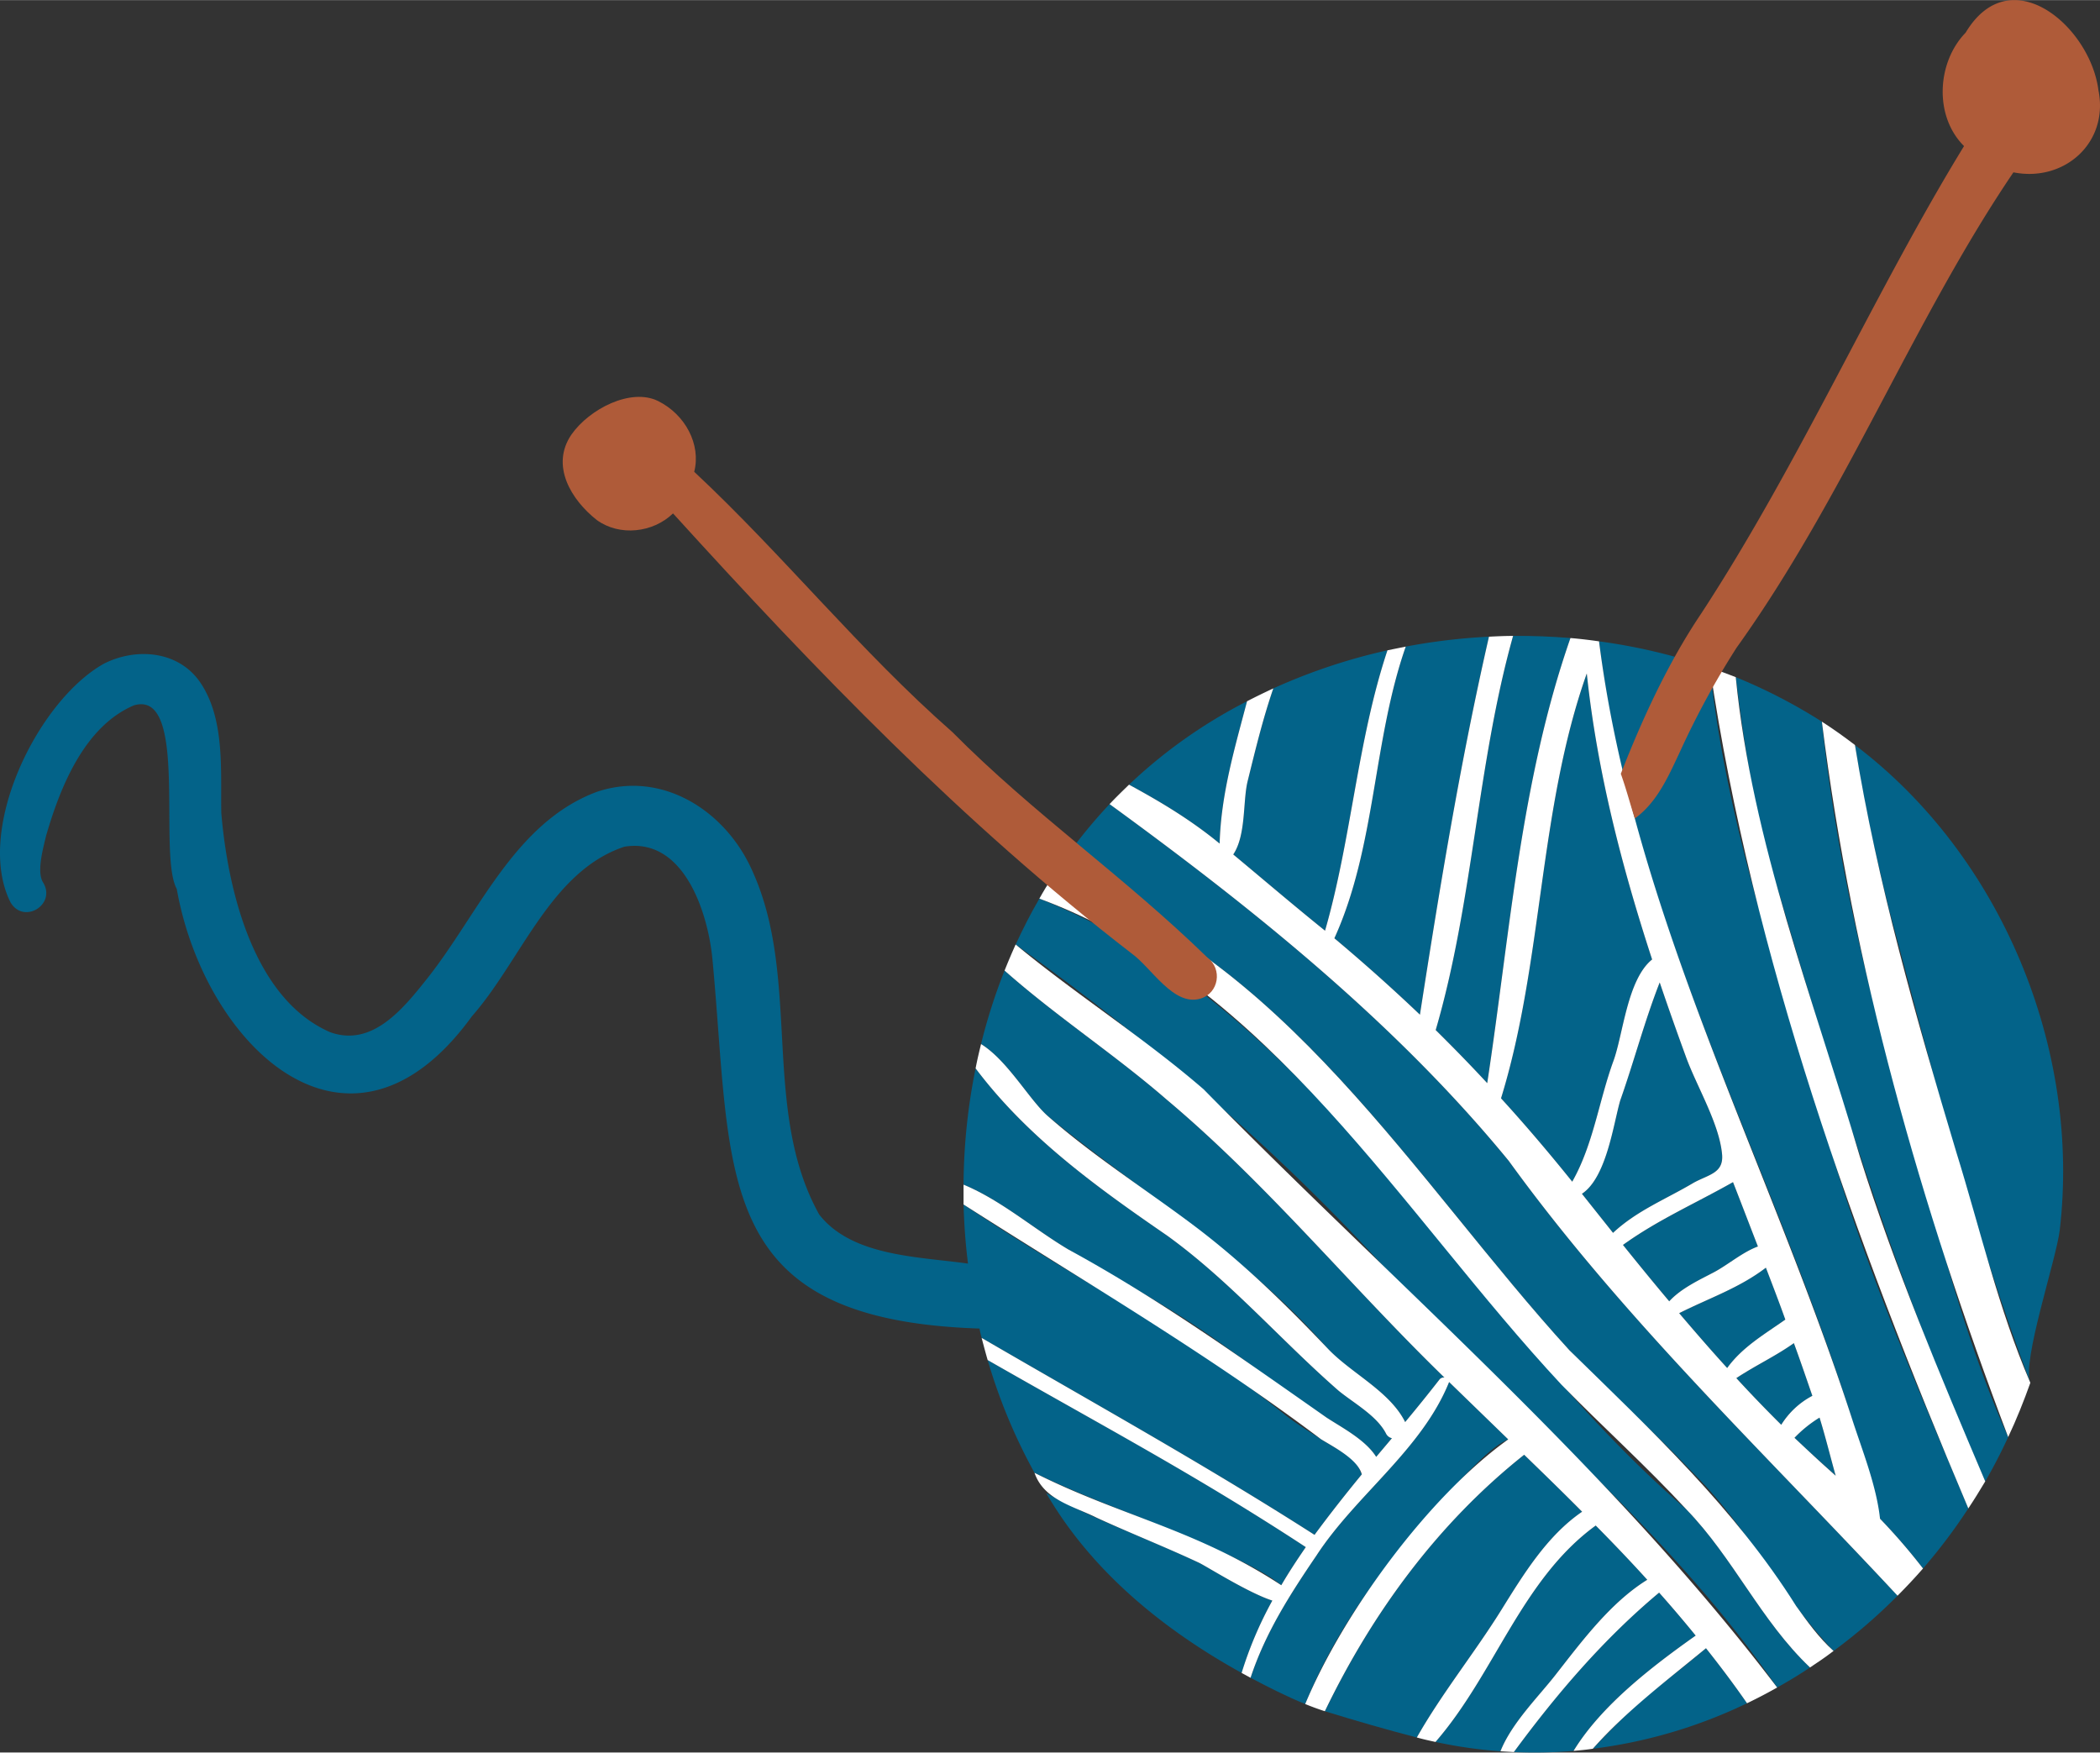 <svg xmlns="http://www.w3.org/2000/svg" width="1079.9" height="901.3" viewBox="0.004 0.02 1079.913 901.215" style=""><rect x="0.004" y="0.02" width="1079.913" height="901.215" fill="#333333" stroke="none"/><g><g data-name="Слой 2"><g data-name="498066362"><path d="M813.6 777.4c-9.8-9.9-19.8-19.6-29.8-29.3-44.2 35.1-77.9 81.1-102.5 131.9 15.6 4.8 31.4 9.4 47.3 13.5 12.8-22.6 29.9-43.8 43.4-65.5 11.4-18.3 23.5-38.2 41.6-50.6z" fill="#036389"></path><path d="M616.5 803.6c-26.1-12.3-53.1-21.8-78.5-35.8 23.3 40.2 60.2 70.2 100.5 92.5a196.1 196.1 0 0 1 15.8-37.2c-12.4-4-33.8-17.6-37.8-19.5z" fill="#036389"></path><path d="M847.1 812.4c-8.6-9.5-17.5-18.8-26.5-27.9-38.1 27.8-51.8 76.1-82.4 111.3a239.9 239.9 0 0 0 33.4 4.8c5.8-14.6 19.6-28.1 28.4-39.4 13.4-17.1 28.2-37.1 47.1-48.8z" fill="#036389"></path><path d="M867.2 776.2c-115.3-99.1-185.7-255.6-332.7-314.1-4.5 7.7-8.5 15.6-12.2 23.6C595 538 662.7 595.9 722.1 663c65 67.2 138.7 127.4 191.8 204.8 5.7-3.2 11.4-6.6 16.9-10.3-25.3-24-39.3-56.2-63.6-81.3z" fill="#036389"></path><path d="M872 841.1c-6.1-7.5-12.4-14.9-18.8-22.1-28.5 23.8-52.7 52.1-74.7 82a241.3 241.3 0 0 0 30.7-.6c14.4-23.6 40.9-43.8 62.8-59.3z" fill="#036389"></path><path d="M621.4 794.9c3.3 1.6 27.3 11.8 37.5 20.3 3.9-6.7 8.2-13.2 12.6-19.6-56.3-37-102.7-61.4-163.6-96.2a286.3 286.3 0 0 0 24.1 58c29.1 14.2 59.9 24.3 89.4 37.5z" fill="#036389"></path><path d="M839.9 878.5c-7.3 6.7-14.1 13.7-20.8 20.8a255.3 255.3 0 0 0 79.3-23.4c-6.7-9.7-13.8-19.1-21.1-28.3-12.3 10.5-25.4 20.1-37.4 30.9z" fill="#036389"></path><path d="M699.5 756.4c-1.9-6.5-14.9-12.8-20.2-16.3s-12.5-7.8-18.2-12.3c-51.5-41.6-110.9-71.6-165.6-108.4.3 10.2 1 20.3 2.3 30.4-25.3-3.6-59.6-3.6-76.5-25.2-29.9-53.5-9.2-121.1-34.3-176.5-13.5-30.9-46.3-52.3-80.1-40.9-42.5 15.9-60.8 62.8-87.3 96.1-12.6 15.9-28.4 35.2-49.8 27.5-39.6-17.2-52.7-73.5-56-112.8-.4-21.5 2-48-10.7-66.9-11.2-16.6-33.2-18.2-49.7-9.8C19.2 360.5-13.1 427 5.4 464c6.8 11.6 23.8 1.1 16.7-10.3-3.4-5.6.3-18.2 1.6-23.9 7.2-24.9 19.7-56.3 45.2-67.1 28.4-8.3 12.1 76.5 22 94.4 14.2 80.4 88.6 152.7 151.8 65.5 25.4-28.9 40.5-74.6 78.4-87.2 30.7-5 43.3 34.3 45.4 59.2 10.3 110.5-.7 184.1 137.2 188.6.3 1.6.7 3.3 1.1 4.8 57.4 33.4 115.3 65.5 171.2 101.3 7.8-10.6 16-21 24.3-31.1a7.5 7.5 0 0 1-.8-1.8z" fill="#036389"></path><path d="M641.5 402.1c-2.4 10.4-.7 27.4-7.3 37.3 16.1 13.4 31.3 26.4 47.2 39.2 13.6-47.2 16.6-97.7 32.1-144.2a299.8 299.8 0 0 0-58.7 19.6c-5.4 15.7-9.3 31.9-13.3 48.1z" fill="#036389"></path><path d="M738.3 529.7c9 8.9 17.9 18 26.5 27.3 11.7-76.7 17.1-155.3 42.8-228.9-9.8-.8-19.6-1.2-29.5-1.1-18.6 66.3-20.5 136.7-39.8 202.7z" fill="#036389"></path><path d="M730.2 521.8c10.1-65 20.8-130.3 35.5-194.4a310.4 310.4 0 0 0-42.8 5.1c-17 48.7-15.3 102.9-36.7 150q22.8 19.1 44 39.3z" fill="#036389"></path><path d="M627.2 433.8c.7-25.5 7.8-49.2 14.1-73.2a259.4 259.4 0 0 0-60.7 42.9c16.4 8.9 31.9 18.2 46.6 30.3z" fill="#036389"></path><path d="M623.4 687.7c19.6 13.8 38.8 28.1 58.8 41.3 7.8 5.1 20 11.4 25.5 20.2l8.1-9.6a4.5 4.5 0 0 1-3.1-2.5c-4.7-9.1-16.6-15.6-24.3-21.9-30-26.2-55.8-56.4-88.2-79.8-36.2-24.9-71.9-50.6-98.5-86a308.1 308.1 0 0 0-6.2 59.8c19.3 8 36 22.7 54 33.4 24.9 14.9 50 28.4 73.9 45.1z" fill="#036389"></path><path d="M538.7 573.8c48.3 39.6 102.8 72 144.1 119.8 12 12.6 31.9 21.8 39.8 37.7 6-7.2 11.9-14.5 17.5-21.7a2.8 2.8 0 0 1 2.7-1.2c-48.4-47-91-99.4-142.8-142.9-26.8-23.3-56.8-42.8-83.4-66.4a291.7 291.7 0 0 0-12.1 37.8c13.6 8.4 24.8 28.6 34.2 36.9z" fill="#036389"></path><path d="M753.9 758c5.8-5.5 13.4-14.2 21.7-17.8l-30.4-29.5c-14 34.8-48 58.2-68.2 89.2-13.6 20-26.3 39.8-33.9 62.9 9.1 4.8 18.5 9.6 28.1 13.5 18.2-44.8 49.7-83.9 82.7-118.3z" fill="#036389"></path><path d="M922.8 739.4c7 6.7 14.1 13 21.2 19.5-2.8-10-5.3-20.2-8.3-29.9a64 64 0 0 0-12.9 10.4z" fill="#036389"></path><path d="M930.6 718.6l1.4-.8c-3.1-9-6.2-18.1-9.5-27.1-9.4 6.7-20 11.6-29.6 18q11.3 12.3 23.1 24c3.4-5.9 8.8-10.6 14.6-14.1z" fill="#036389"></path><path d="M904 641c-4.3-11.1-8.5-22.1-12.8-33.1-19.6 11.1-38.7 19.4-56.6 32.3 7.8 9.7 15.7 19.4 23.8 29 6.1-6.7 14.9-10.6 22.9-14.9s14.8-10.4 22.7-13.3z" fill="#036389"></path><path d="M914 667.3c-1.9-5.1-3.9-10.2-5.9-15.4-13.7 10.5-29.6 15.8-44.6 23.4 8.1 9.5 16.3 19 24.7 28.2 7.7-10.7 19.1-17.3 29.9-24.9z" fill="#036389"></path><path d="M971.4 467.5c21.9 81.7 42.8 164.4 72.7 243.6-4.5-10.7 13.2-63 15.1-78.4 11-93.5-30-192.7-105.3-249.6 4.2 28.5 10.6 56.4 17.5 84.4z" fill="#036389"></path><path d="M989.8 610.3c-23.5-78.3-44.5-157.6-52.9-239.2a277.3 277.3 0 0 0-44.3-22.9c4.8 38 10.3 75 22.3 111.3 30.3 102.5 61.9 204.7 106 302.3 4.3-7.4 8.2-15 11.8-22.8-18.6-41.4-30.4-85.1-42.9-128.7z" fill="#036389"></path><path d="M935.5 569.8c-22.8-74.6-48-148.5-56.2-226.5a293.6 293.6 0 0 0-57-13.5c19 158.6 106.8 297.9 144.5 451.2a314.2 314.2 0 0 1 22.1 25.6 283.9 283.9 0 0 0 23.3-30.9c-28.2-67.5-58-135-76.7-205.9z" fill="#036389"></path><path d="M775.9 597c-58.1-70.9-131.4-129.7-205.3-183.5a259 259 0 0 0-29.4 37.6c118.6 38.8 186.5 156.3 265.9 243.3 21 21.8 43.6 41.9 64.3 63.8 27.7 27.6 44.7 62.8 71.5 90.8a278.2 278.2 0 0 0 32.9-28.4C907.5 747.2 834.9 678.5 775.9 597z" fill="#036389"></path><path d="M871 608.2c7.7-4.2 15.3-4.9 14.6-14.3-1.3-16-13.3-35.6-18.7-50.7-4.6-12.6-9.1-25.3-13.4-38-7.8 19.9-13.2 40.6-20.3 60.7-3.5 12-7 39.6-19.7 48l16 20.1c12.3-11.5 27.2-17.3 41.5-25.8z" fill="#036389"></path><path d="M849.6 493.4c-15.7-48.1-28.3-96.9-33.6-147.1-24.9 70.2-22.4 148.1-44.1 218.5q18.9 20.7 36.6 42.9c10.9-19.2 13.7-41.5 21.2-62.1 5-13.6 7.1-41.9 19.9-52.2z" fill="#036389"></path><path d="M619 560.2c-30.7-26.6-65.4-48.6-96.7-74.5-2 4.4-3.9 8.9-5.7 13.4 26.6 23.6 56.6 43.1 83.4 66.4 51.8 43.5 94.4 95.9 142.8 142.9a2.8 2.8 0 0 0-2.7 1.2c-5.6 7.2-11.5 14.5-17.5 21.7-7.9-15.9-27.8-25.1-39.8-37.8-21-22.1-43.3-43.9-67.7-62.4s-52.4-36.2-76.4-57.3c-9.4-8.3-20.6-28.5-34.2-36.9-1 4.1-2 8.3-2.8 12.5 26.6 35.4 62.3 61.1 98.5 86 32.4 23.4 58.2 53.6 88.2 79.8 7.7 6.3 19.6 12.8 24.3 21.9a4.5 4.5 0 0 0 3.1 2.5l-8.1 9.6c-5.5-8.8-17.7-15.1-25.5-20.2-43.3-30.3-86.2-61.1-132.7-86.4-18-10.7-34.7-25.4-54-33.4v10.2c61.8 39.5 125.2 76.5 183.8 120.7 6.3 3.9 19 10.3 21 18.1-8.3 10.1-16.5 20.5-24.3 31.1-55.9-35.8-113.8-67.9-171.2-101.3 1 3.8 2 7.6 3.1 11.4 60.8 34.8 107.3 59.3 163.6 96.2-4.4 6.4-8.7 12.9-12.6 19.6-43.9-28.8-82.6-35.5-126.9-57.8 4.8 14 20.3 17.2 32 23.1 17.4 8 35.2 15 52.5 23.1 4 1.9 25.4 15.5 37.8 19.5a196.1 196.1 0 0 0-15.8 37.2l4.6 2.5c7.6-23.1 20.3-42.9 33.9-62.9 20.2-31 54.2-54.4 68.2-89.2l30.4 29.5c-41 29.3-84.9 89.3-104.4 136.1 3.4 1.4 6.7 2.6 10.1 3.7 24.5-50.8 58.3-96.8 102.5-131.9 10 9.7 20 19.4 29.8 29.3-18.1 12.4-30.2 32.3-41.6 50.6-13.5 21.7-30.6 42.9-43.4 65.5 3.2.9 6.4 1.6 9.6 2.3 30.6-35.2 44.3-83.6 82.4-111.3 9 9.1 17.9 18.4 26.5 27.9-18.9 11.7-33.7 31.7-47.1 48.8-8.8 11.3-22.6 24.8-28.4 39.4l6.9.4c22-29.9 46.2-58.2 74.7-82 6.4 7.2 12.7 14.6 18.8 22.1-21.9 15.5-48.4 35.7-62.8 59.3 3.3-.3 6.6-.6 9.9-1.1 17.3-19.5 38.2-35.2 58.2-51.7 7.3 9.2 14.4 18.6 21.1 28.3 5.2-2.5 10.4-5.2 15.5-8.1C828.1 754.9 718.3 661.3 619 560.2z" fill="#fff"></path><path d="M923.6 825.8c-31.5-50.1-74.5-90.3-116.5-131.4-79.4-86.9-147.4-204.6-265.9-243.3-2.4 3.6-4.6 7.2-6.7 11 119.2 44.2 186.1 161.6 268.6 250.1 21.1 21.6 43.6 41.8 64.1 64 24.3 25.1 38.3 57.3 63.6 81.3 4.1-2.7 8.2-5.5 12.1-8.5-7.5-6.7-13.5-15.1-19.3-23.2z" fill="#fff"></path><path d="M952.3 729.3c-43.2-133-112.3-259.2-130-399.5-4.9-.7-9.8-1.3-14.7-1.7-25.7 73.6-31.1 152.2-42.8 228.9-8.6-9.3-17.5-18.4-26.5-27.3 19.3-66 21.2-136.4 39.8-202.7-4.1 0-8.2.2-12.4.4-14.7 64.1-25.4 129.4-35.5 194.4q-21.2-20.2-44-39.3c21.4-47.1 19.7-101.3 36.7-150l-9.4 1.9c-15.5 46.5-18.5 97-32.1 144.2-15.9-12.8-31.1-25.8-47.2-39.2 6.6-9.9 4.9-26.9 7.3-37.3 4-16.2 7.9-32.4 13.3-48.1q-6.9 3.2-13.5 6.6c-6.3 24-13.4 47.7-14.1 73.2-14.7-12.1-30.2-21.4-46.6-30.3-3.4 3.3-6.8 6.6-10 10 73.9 53.8 147.2 112.6 205.3 183.5 59 81.5 131.6 150.2 199.9 223.6 4.5-4.5 8.9-9.2 13.1-14a314.2 314.2 0 0 0-22.1-25.6c-1.9-17.3-9.2-35.2-14.5-51.7zm-65.4-135.6c1.3.4 1.1 1.2.2 2.3.9-1.1 1.1-1.9-.2-2.3zm-78.6 13.7c-11.9-14.8-23.9-28.9-36.4-42.6 21.7-70.4 19.2-148.3 44.1-218.5 5.3 50.2 17.9 99 33.6 147.1-12.8 10.3-14.9 38.6-19.9 52.2-7.5 20.6-10.3 42.9-21.2 62.1 0-.1-.2-.2-.2-.3zm5.2 6.5c12.7-8.4 16.2-36 19.7-48 7.1-20.1 12.5-40.8 20.3-60.7 4.3 12.7 8.8 25.4 13.4 38 5.4 15.1 17.4 34.7 18.7 50.7.7 9.4-6.9 10.1-14.6 14.3-14.3 8.5-29.2 14.3-41.5 25.8zm21.1 26.3c17.9-12.9 37-21.2 56.6-32.3 4.3 11 8.5 22 12.8 33.1-7.9 2.9-15.5 9.5-22.7 13.3s-16.8 8.2-22.9 14.9c-8.1-9.6-16-19.3-23.8-29zm53.6 63.3c-8.4-9.2-16.6-18.7-24.7-28.2 15-7.6 30.9-12.9 44.6-23.4 3.4 8.9 6.8 17.7 10 26.7-10.8 7.6-22.2 14.2-29.9 24.9zm27.8 29.2q-11.8-11.7-23.1-24c9.6-6.4 20.2-11.3 29.6-18 3.3 9 6.4 18.1 9.5 27.1a41.7 41.7 0 0 0-16 14.9zm22.1 20.9c-5.2-4.7-10.2-9.4-15.3-14.2a64 64 0 0 1 12.9-10.4c3 9.7 5.5 19.9 8.3 29.9z" fill="#fff"></path><path d="M1006 592.4c-20.6-68.8-40.6-138.2-52.1-209.3-5.5-4.2-11.1-8.2-17-12 15.7 125.9 50.9 249.6 95.8 367.9 4.3-9.1 8-18.4 11.4-27.9-16.5-38.2-25.8-79.1-38.1-118.7z" fill="#fff"></path><path d="M956.5 595c-24-81.6-55.5-161.5-63.9-246.8-4.4-1.7-8.9-3.4-13.3-4.9 22.2 149.4 74.2 293.7 132.9 432.4 3-4.5 5.9-9.2 8.7-13.9-23.3-54.9-46.5-109.9-64.4-166.8z" fill="#fff"></path><g fill="#af5b39"><path d="M621 492.5c-43.1-42-89.8-74.2-131.2-116-47.5-41.7-86.8-90.9-132.8-133.9 3.6-14-4.6-29.5-18.6-36.4s-35.3 4.1-44.5 17.2c-11 16-.1 33.7 13 44 11.7 8.5 28.9 6.6 39.2-3.4 73.3 80.7 148.8 159.1 235.7 226.2 10.2 7.2 21.7 27.6 35.6 23.3 9.4-2.8 11.3-15.2 3.6-21z"></path><path d="M1079.1 46.3c-4.2-32.8-45.3-67.9-68.3-29.5-14.7 15.1-16.4 42.8-.8 58.3-45.7 74.5-84.6 163.1-135.1 240.3-17.1 25.4-30.2 53.9-41.4 82.5 2.8 7.8 4.9 15.9 7.2 23 11.6-8.4 17.4-22 23.2-34.3a433.4 433.4 0 0 1 29.1-53.5c55.6-77.5 91.1-168.9 142.4-244.5 26.1 5.2 49.2-15.2 43.7-42.3z"></path></g></g></g></g></svg>
